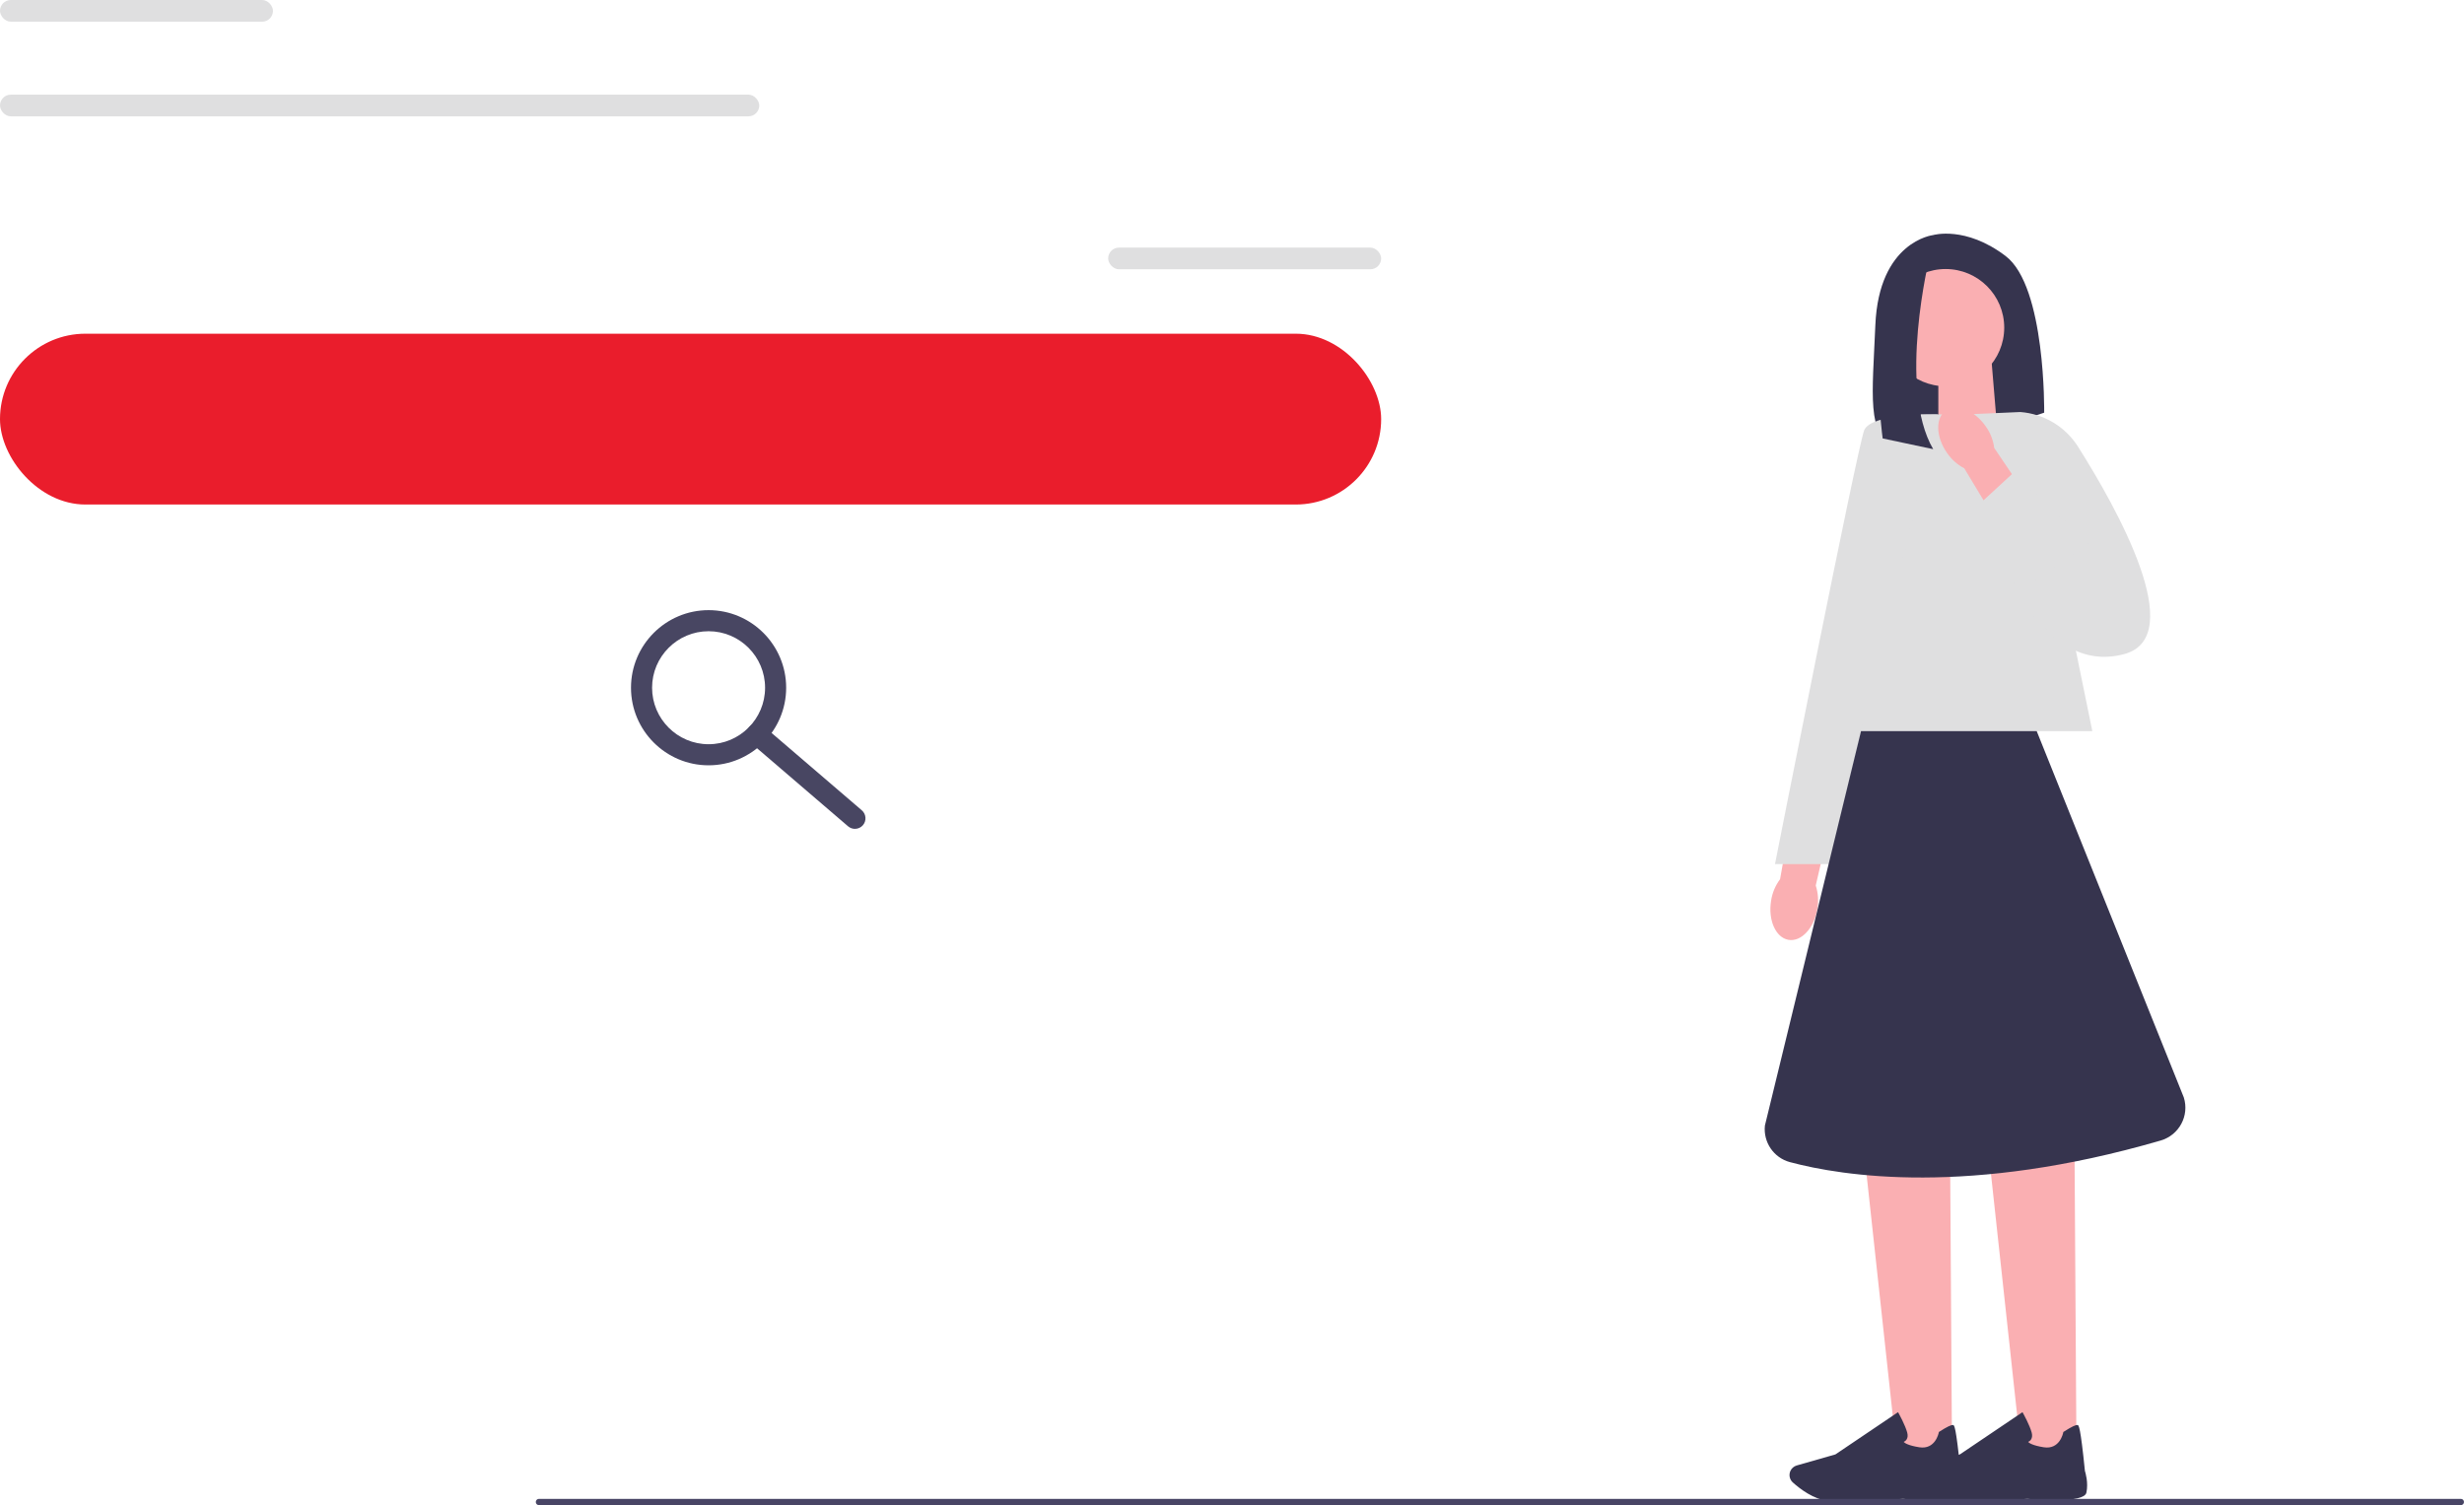 <svg xmlns="http://www.w3.org/2000/svg" width="934.977" height="571.136" viewBox="0 0 934.977 571.136" xmlns:xlink="http://www.w3.org/1999/xlink"><path d="m733.518,89.206s-20.581,2.324-21.909,34.191c-1.107,26.556-3.366,41.355,7.438,46.895,3.862,1.98,8.404,2.154,12.526.799l44.102-14.499s.664-47.801-14.606-59.419-27.552-7.967-27.552-7.967l0.0 0Z" fill="#36344e"/><polygon points="757.828 162.459 735.51 169.797 735.51 137.671 755.758 137.671 757.828 162.459" fill="#faafb2"/><path id="uuid-4eda5a58-6320-4b96-8c61-04382cd36dce-117" d="m689.602,344.84c-1.21,7.361-6.119,12.639-10.965,11.788-4.846-.85-7.792-7.505-6.581-14.869.442-2.949,1.608-5.736,3.4-8.129l5.533-31.116,15.054,3.15-7.052,30.341c.927,2.871,1.137,5.901.611,8.836,0,0,0,0,0,0h-0Z" fill="#faafb2"/><polygon points="740.702 551.766 719.796 551.766 707.673 440.069 739.985 440.069 740.702 551.766" fill="#faafb2"/><path d="m699.438,569.72c-2.199,0-4.155-.055-5.629-.19-5.555-.51-10.852-4.607-13.515-7.005-1.194-1.075-1.579-2.792-.956-4.273h0c.446-1.063,1.338-1.854,2.447-2.171l14.672-4.192,23.758-16.029.265.475c.099.178,2.432,4.38,3.213,7.221.297,1.081.219,1.981-.232,2.676-.313.482-.747.763-1.101.922.431.452,1.778,1.362,5.928,2.025,6.066.961,7.334-5.316,7.385-5.583l.04-.211.18-.116c2.885-1.858,4.657-2.704,5.272-2.522.383.115,1.023.305,2.742,17.411.174.535,1.381,4.473.56,8.236-.894,4.097-18.78,2.687-22.358,2.363-.102.013-13.495.964-22.672.964Z" fill="#36344e"/><polygon points="787.929 551.766 767.023 551.766 754.9 440.069 787.212 440.069 787.929 551.766" fill="#faafb2"/><path d="m746.665,569.72c-2.199,0-4.155-.055-5.629-.19-5.555-.51-10.852-4.607-13.515-7.005-1.194-1.075-1.579-2.792-.957-4.273v-0c.447-1.062,1.338-1.854,2.447-2.171l14.672-4.192,23.758-16.029.265.475c.099.178,2.432,4.38,3.213,7.221.297,1.081.219,1.981-.232,2.676-.313.482-.747.763-1.101.922.431.452,1.778,1.362,5.928,2.025,6.066.961,7.334-5.316,7.385-5.583l.04-.211.18-.116c2.885-1.858,4.662-2.7,5.272-2.522.383.115,1.023.305,2.742,17.411.174.535,1.381,4.473.56,8.236-.893,4.096-18.781,2.687-22.358,2.363-.102.013-13.495.964-22.672.964Z" fill="#36344e"/><polygon points="793.942 277.421 692.365 277.421 728.88 157.256 769.378 157.256 793.942 277.421" fill="#dfdfe0"/><path d="m735.27,157.274s-25.228-.664-27.884,5.975-33.859,164.647-33.859,164.647h20.581l41.162-170.622Z" fill="#dfdfe0"/><circle cx="738.273" cy="124.324" r="22.241" fill="#faafb2"/><path d="m732.19,97.505s-12.24,49.697,1.37,72.933l-19.17-4.071s-7.428-54.394,7.51-64.284l10.29-4.578Z" fill="#36344e"/><path d="m772.833,277.421h-66.657l-36.474,149.686c-.67,6.323,3.339,12.221,9.481,13.866,20.013,5.359,68.025,12.95,140.701-8.196,6.994-2.035,10.963-9.412,8.768-16.357l-55.818-138.998h-0Z" fill="#36344e"/><g><path d="m745.882,157.256l20.734-.913c8.978.678,17.097,5.565,21.911,13.174,14.647,23.155,42.064,71.971,17.586,78.659-32.256,8.812-47.886-40.237-47.886-40.237l-12.345-50.682v0Z" fill="#dfdfe0"/><path id="uuid-c6b4a34a-6b5e-4c42-b21b-879ce560fe33-118" d="m738.765,171.798c-4.26-6.123-4.414-13.33-.346-16.096,4.069-2.766,10.819-.044,15.079,6.083,1.737,2.423,2.842,5.235,3.224,8.201l17.707,26.178-12.994,8.228-16.076-26.68c-2.665-1.414-4.926-3.441-6.594-5.913,0,0,0-0,0,0l0-0Z" fill="#faafb2"/><polygon points="749.248 192.974 763.879 179.506 792.81 206.442 765.905 224.835 749.248 192.974" fill="#dfdfe0"/></g><rect y="126.627" width="524.085" height="64.816" rx="32.408" ry="32.408" fill="#ea1d2c"/><g><path d="m268.875,290.402c-16.233,0-29.439-13.207-29.439-29.439s13.207-29.439,29.439-29.439,29.439,13.207,29.439,29.439-13.207,29.439-29.439,29.439Zm0-50.879c-11.822,0-21.439,9.618-21.439,21.439s9.618,21.439,21.439,21.439,21.439-9.618,21.439-21.439-9.618-21.439-21.439-21.439Z" fill="#484662"/><path d="m324.408,314.512c-.921,0-1.847-.316-2.602-.963l-37.213-31.91c-1.677-1.438-1.871-3.963-.433-5.641,1.438-1.676,3.963-1.871,5.64-.433l37.213,31.91c1.677,1.438,1.871,3.963.433,5.641-.791.922-1.912,1.396-3.039,1.396Z" fill="#484662"/></g><path d="m203.307,569.946c0,.66.53,1.19,1.19,1.19h729.29c.66,0,1.19-.53,1.19-1.19,0-.66-.53-1.19-1.19-1.19H204.497c-.66,0-1.19.53-1.19,1.19Z" fill="#484565"/><rect x="420.498" y="93.953" width="103.587" height="8.23" rx="4.115" ry="4.115" fill="#dfdfe0"/><rect y="0" width="103.587" height="8.23" rx="4.115" ry="4.115" fill="#dfdfe0"/><rect y="35.914" width="288.108" height="8.23" rx="4.115" ry="4.115" fill="#dfdfe0"/></svg>